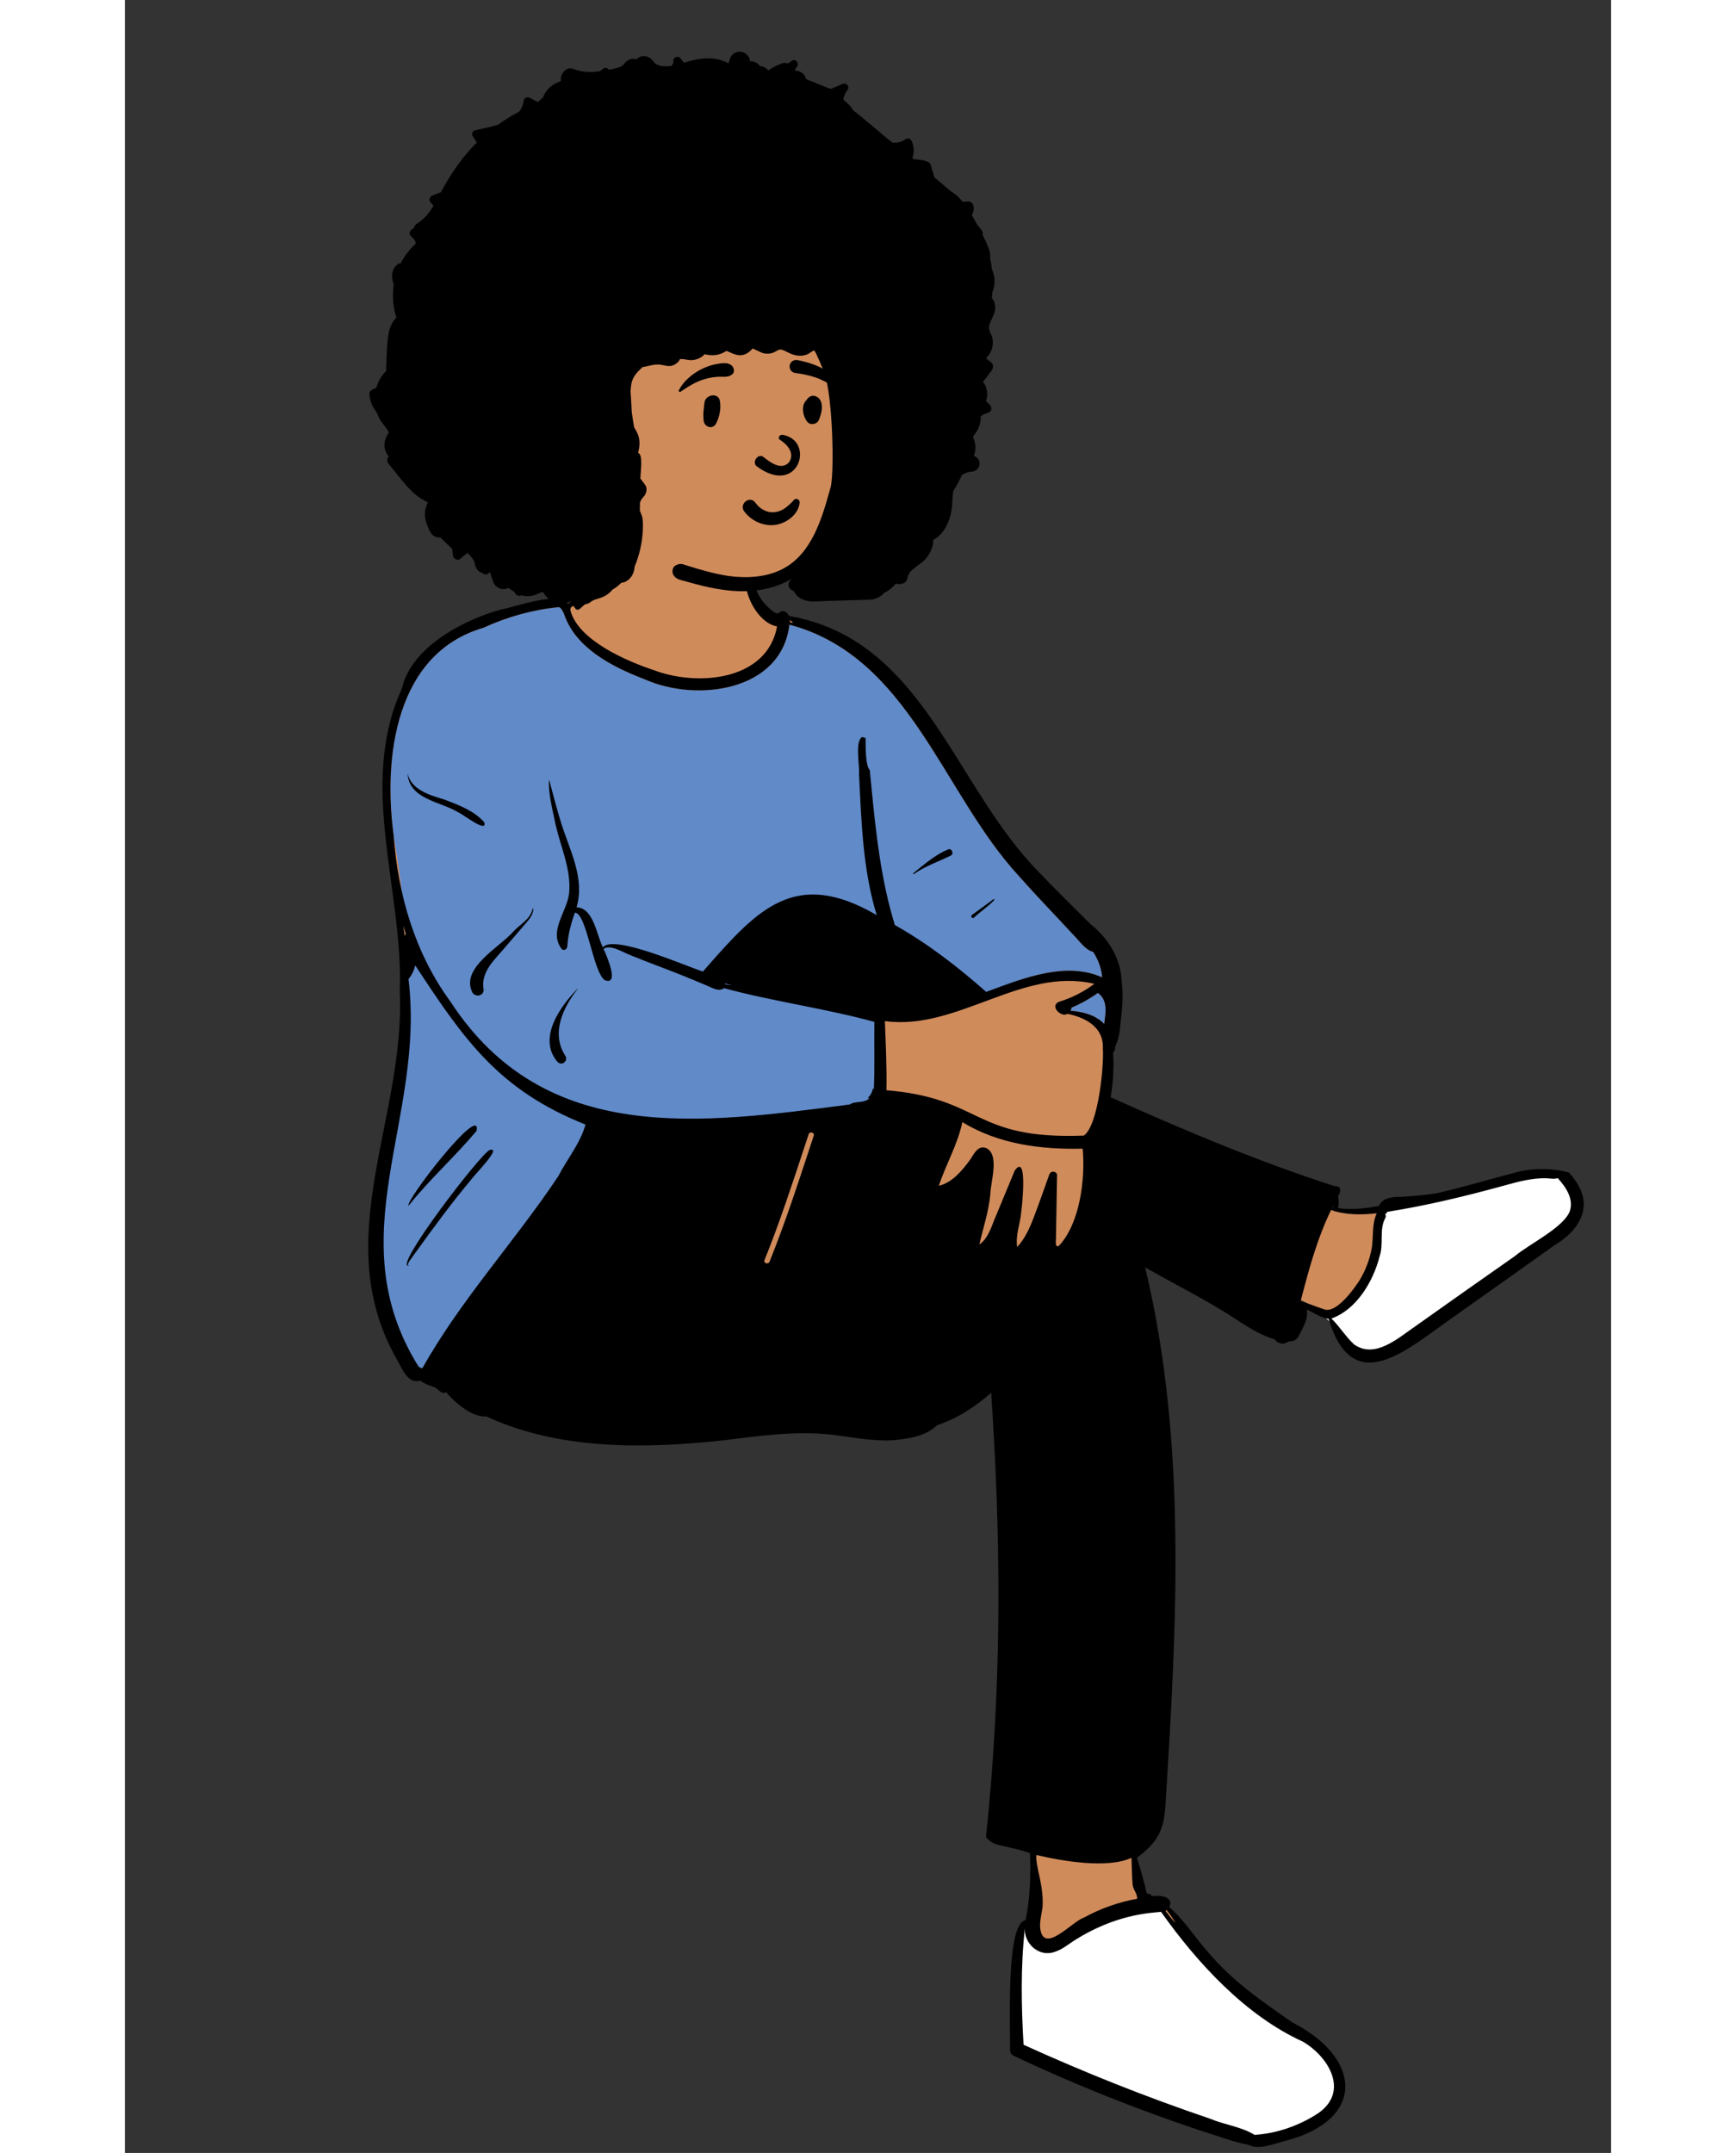 <svg width="96" height="119" viewBox="0 0 96 139" fill="none" xmlns="http://www.w3.org/2000/svg">
<rect x="0" y="0" width="96" height="139" fill="#333333" stroke="none"/>
<path fill-rule="evenodd" clip-rule="evenodd" d="M93.234 75.91C92.812 75.788 92.285 75.757 91.824 75.735C90.193 75.638 88.53 76.421 86.931 76.773C86.231 76.948 85.49 77.153 84.741 77.305C84.076 77.396 83.388 77.465 82.697 77.508C82.138 77.525 81.488 77.482 81.297 78.073C80.174 78.292 79.18 78.383 78.109 78.197C78.21 77.853 78.267 77.495 78.163 77.125C78.216 77.037 78.287 76.919 78.325 76.839H78.196C76.317 76.082 74.285 75.565 72.396 74.781C69.931 73.887 66.3 72.159 63.451 70.979C63.644 69.915 63.716 68.833 63.634 67.782L63.748 67.689C63.786 67.483 63.844 67.235 63.95 67.048C64.085 66.689 64.088 66.199 64.141 65.794C64.252 65.001 64.327 63.806 64.124 62.864C64.036 61.587 63.18 60.602 62.258 59.813C61.125 58.685 59.991 57.586 58.885 56.415C52.765 50.136 52.281 42.229 42.701 39.825L42.696 39.788C42.621 39.703 42.59 39.636 42.504 39.77C42.188 39.648 41.793 39.658 41.528 39.452C41.058 39.02 40.724 38.522 40.506 37.931C40.338 36.813 40.457 35.09 39.484 34.374C38.403 33.723 32.66 33.259 32.164 34.684C31.857 34.974 31.717 35.343 31.621 35.795C31.301 36.404 31.099 37.079 30.777 37.698C30.091 39.085 29.647 38.778 28.437 39.095C28.306 38.8 27.907 38.859 27.616 38.902C24.098 39.4 19.807 40.758 18.301 44.086L18.429 44.07C15.828 48.987 17.515 55.24 17.98 60.451C18.356 65.083 17.926 69.736 16.904 74.057C15.649 78.64 15.576 83.767 18.067 87.915C18.32 88.39 18.628 89.061 19.173 88.763C19.472 88.991 19.808 89.148 20.271 89.285C20.399 89.378 20.531 89.535 20.665 89.602C20.671 89.611 20.887 89.486 20.898 89.482C21.305 90.067 43.658 92.021 45.978 92.324C48.021 92.572 50.722 93.205 52.387 91.722C53.763 91.326 55.203 90.296 56.303 89.273C56.971 99.014 57.34 118.963 57.935 119.102C58.196 119.191 58.548 119.297 58.843 119.382C58.845 120.082 58.896 120.877 58.842 121.565C58.75 122.342 58.519 123.26 58.414 124.077C57.963 124.046 57.831 124.501 57.778 124.81C57.389 127.362 57.401 129.419 57.429 132.224C62.002 134.935 67.362 136.426 72.508 138.178C73.001 138.55 74.069 138.147 74.638 138.047C76.614 137.655 78.859 136.497 78.36 134.374C77.995 132.775 76.462 131.855 75.171 130.915C73.759 129.885 72.27 128.857 70.972 127.631C69.93 126.643 69.152 125.877 68.283 124.763C67.898 124.244 67.487 123.393 66.968 123.011C67.516 122.357 66.409 122.97 65.991 123.007C65.744 121.84 65.439 120.719 65.073 119.599L65.429 119.616C66.597 118.518 67.251 113.249 67.332 111.686C67.918 101.496 67.904 89.752 65.556 81.171C67.339 82.276 69.295 83.199 71.069 84.292C72.188 84.952 73.323 85.868 74.576 86.187C74.658 86.423 74.957 86.515 75.12 86.284C75.345 86.312 75.634 86.218 75.659 86.115C75.888 85.643 76.221 85.134 76.181 84.621C76.181 84.621 75.873 83.902 75.873 83.902C76.563 84.184 77.313 84.778 78.049 84.832C79.537 89.831 82.468 87.031 85.288 85.085C86.99 83.888 88.852 82.567 90.643 81.291C92.163 80.074 95.13 78.919 93.676 76.51" fill="#D08B5B"/>
<path fill-rule="evenodd" clip-rule="evenodd" d="M28.309 39.511C28.237 39.366 28.151 39.226 28.019 39.198C26.35 39.363 24.697 39.821 23.163 40.529C17.494 42.176 16.677 48.855 17.358 53.917C17.365 54.009 17.398 54.203 17.447 54.495C17.686 55.93 18.322 59.729 18.26 65.467C18.236 67.759 17.69 70.155 17.146 72.538C16.605 74.914 16.066 77.278 16.05 79.514C16.021 83.625 18.048 87.382 18.837 88.321C20.346 90.118 23.109 86.245 26.194 81.919C29.507 77.273 33.193 72.105 36.099 72.878C37.744 73.316 45.951 72.582 48.639 71.845C48.82 71.795 48.793 69.62 48.771 67.824C48.755 66.543 48.742 65.454 48.808 65.467C51.461 66.006 55.738 64.15 57.255 63.492C57.516 63.379 57.695 63.301 57.771 63.277C59.549 62.705 61.445 62.346 63.125 63.102C63.086 62.515 62.861 61.954 62.548 61.458C62.161 61.361 61.873 61.033 61.598 60.718C61.501 60.608 61.406 60.499 61.308 60.403C60.895 59.956 60.478 59.513 60.061 59.07C59.281 58.24 58.5 57.41 57.744 56.557C56.082 54.757 54.74 52.568 53.397 50.377C50.743 46.047 48.082 41.706 42.924 40.326C42.41 44.655 36.908 45.345 33.593 43.864L33.467 43.815L33.343 43.767C31.314 42.966 29.063 41.762 28.354 39.605L28.323 39.541L28.309 39.511ZM63.333 65.467C63.385 64.917 63.291 64.425 62.847 64.107C62.316 64.488 61.746 64.805 61.143 65.056C61.145 65.126 61.111 65.2 61.081 65.255C61.875 65.319 62.702 65.525 63.259 66.108C63.286 65.895 63.313 65.681 63.333 65.467Z" fill="#618AC9"/>
<path fill-rule="evenodd" clip-rule="evenodd" d="M67.033 123.197L67.108 123.303C69.845 127.168 72.873 130.077 76.086 131.566L76.194 131.616L76.204 131.622C77.121 132.16 77.881 133.014 78.179 133.891C78.528 134.918 78.233 135.885 77.242 136.593L77.211 136.614L77.206 136.618C75.958 137.438 74.486 137.949 73.039 138.051L72.985 138.054L72.915 138.059L72.855 138.022C72.471 137.783 72.102 137.646 71.314 137.419L70.982 137.323L70.844 137.283L70.776 137.262C70.489 137.175 70.296 137.109 70.094 137.027L70.029 137L69.815 136.927C65.956 135.612 62.145 134.105 58.394 132.414L58.173 132.314L57.835 132.16L57.827 132.026C57.656 129.087 57.663 126.741 57.907 124.532L57.915 124.46L58.355 124.501C58.291 125.363 59.148 126.092 59.957 125.817L59.981 125.808L59.993 125.805L60.026 125.794C60.254 125.72 60.444 125.613 60.781 125.382L61.031 125.21L61.094 125.167L61.14 125.137C61.163 125.122 61.184 125.108 61.206 125.094L61.237 125.074C62.623 124.201 64.114 123.613 65.629 123.363C65.754 123.34 65.883 123.32 66.024 123.303L66.18 123.284L66.34 123.267L66.838 123.218L67.033 123.197ZM92.611 75.802L92.71 75.909C93.038 76.263 93.287 76.609 93.445 76.967C93.641 77.413 93.683 77.855 93.537 78.282L93.525 78.315L93.522 78.321C93.276 78.89 92.698 79.393 91.592 80.128L91.424 80.238C91.247 80.354 90.769 80.664 90.624 80.761L90.561 80.803C90.301 80.978 90.105 81.12 89.949 81.249L89.923 81.27L89.553 81.529L88.793 82.061L88.229 82.457L87.84 82.73C86.356 83.773 84.924 84.785 83.524 85.78L83.453 85.828L83.397 85.867L83.317 85.924L83.204 86.005L82.827 86.276L82.752 86.329L82.678 86.382L82.603 86.434L82.527 86.487L82.452 86.537C81.687 87.053 81.123 87.309 80.522 87.344C80.094 87.369 79.691 87.263 79.317 87.012L79.29 86.994L79.278 86.986L79.238 86.95L79.204 86.919L79.171 86.888L79.139 86.856C78.966 86.689 78.81 86.508 78.564 86.202L78.357 85.942L78.275 85.84L78.214 85.765L78.17 85.713C78.036 85.551 77.934 85.439 77.818 85.326L77.78 85.288L77.519 85.038L77.859 84.918C79.231 84.432 80.354 82.888 80.815 81.12L80.831 81.057L80.834 81.047C80.918 80.811 80.948 80.569 80.956 80.174L80.96 79.874L80.962 79.774L80.964 79.707L80.966 79.642C80.983 79.169 81.035 78.9 81.184 78.602L81.202 78.565L81.209 78.553L81.216 78.542C81.225 78.528 81.227 78.526 81.223 78.519L81.145 78.386L81.237 78.267C81.278 78.214 81.323 78.162 81.376 78.106L81.399 78.082L81.45 78.028L81.523 78.017C83.82 77.651 86.176 77.113 88.984 76.342L89.267 76.264L89.408 76.226L89.503 76.201L89.597 76.176C90.526 75.933 91.093 75.84 91.742 75.848L91.797 75.849C91.857 75.85 91.908 75.853 91.995 75.861L92.085 75.869L92.126 75.873L92.165 75.876C92.311 75.886 92.389 75.88 92.465 75.855L92.474 75.851L92.611 75.802Z" fill="white"/>
<path fill-rule="evenodd" clip-rule="evenodd" d="M29.301 38.789C30.738 38.438 30.984 34.971 31.851 35.465C32.352 35.904 31.532 36.732 31.387 37.228L31.323 37.353C31.029 37.93 30.696 38.505 30.116 38.838C29.743 39.233 28.629 38.845 28.793 39.475C29.365 41.371 32.402 42.684 34.192 43.275C36.974 44.326 41.474 43.97 42.127 40.445C40.602 40.164 39.474 37.392 40.414 36.239C40.446 37.359 40.75 38.516 41.624 39.276L41.672 39.32C41.826 39.461 42.026 39.63 42.224 39.599C42.418 39.327 42.793 39.482 42.904 39.768C51.592 41.28 53.528 50.711 58.999 56.262C60.092 57.42 61.234 58.529 62.362 59.652C63.514 60.572 64.329 61.854 64.386 63.36C64.489 64.197 64.438 65.035 64.328 65.874L64.32 65.95C64.269 66.47 64.239 67.028 63.993 67.49C63.95 67.646 63.968 67.844 63.833 67.954C63.892 68.911 63.836 69.885 63.675 70.839L64.094 71.028C68.707 73.095 73.373 75.044 78.182 76.594C78.593 76.519 78.56 77 78.361 77.219C78.413 77.476 78.419 77.744 78.358 77.998C79.238 78.125 80.133 78.019 81.002 77.858C81.277 77.248 82.008 77.281 82.573 77.264C83.275 77.219 83.975 77.15 84.672 77.052C86.389 76.666 88.075 76.158 89.776 75.712C90.914 75.39 92.141 75.405 93.282 75.702C93.476 75.92 93.655 76.154 93.806 76.402C94.85 78.03 93.822 79.523 92.365 80.378C90.028 82.045 87.691 83.71 85.344 85.362L85.173 85.484C82.38 87.496 79.239 90.043 77.747 85.146C77.246 85.087 76.807 84.748 76.34 84.549C76.465 85.136 76.09 85.73 75.831 86.233C75.72 86.52 75.416 86.615 75.134 86.612C74.894 86.85 74.442 86.756 74.285 86.475C73.008 86.107 71.953 85.248 70.823 84.581C69.216 83.599 67.531 82.761 65.901 81.821C68.609 93.103 67.947 104.856 67.226 116.341L67.221 116.444C67.132 118.121 66.749 118.914 65.368 119.942C65.608 120.681 65.824 121.423 65.988 122.183C66.046 122.36 66.313 122.194 66.315 122.436C66.806 122.32 67.804 122.444 67.456 123.127C68.441 123.96 69.108 125.088 69.972 126.037C71.494 127.872 73.483 129.239 75.433 130.585C79.917 132.884 80.174 136.868 74.928 138.229L74.876 138.242C74.153 138.417 73.283 138.817 72.583 138.48C71.535 138.277 70.496 137.866 69.471 137.553C65.344 136.179 61.308 134.569 57.398 132.72C57.256 132.653 57.176 132.499 57.172 132.346C57.215 131.077 56.873 124.123 58.181 123.973C58.472 122.552 58.518 121.086 58.465 119.636C58.041 119.501 57.612 119.372 57.173 119.288C56.746 119.153 56.08 119.122 55.794 118.775C55.691 118.737 55.616 118.645 55.632 118.499C55.862 116.32 56.038 114.135 56.165 111.947C56.603 104.61 56.454 97.251 55.956 89.922C54.929 90.815 53.759 91.598 52.456 92.014C51.737 92.739 50.584 92.895 49.603 92.983C48.341 93.061 47.101 92.808 45.855 92.65C43.74 92.382 41.64 92.619 39.54 92.882L38.822 92.972C33.681 93.539 28.126 93.657 23.334 91.445C22.432 91.526 21.312 90.545 20.75 89.889C20.501 90.043 20.257 89.742 20.059 89.583C19.732 89.483 19.361 89.34 19.065 89.13C18.312 89.378 17.907 88.395 17.621 87.86C13.085 80.042 18.136 72.26 17.756 63.97C17.986 57.471 15.041 50.699 17.888 44.466C18.464 41.828 21.832 40.005 24.367 39.334C25.185 39.198 28.278 38.073 28.618 39.019C28.779 38.806 29.055 38.79 29.301 38.789ZM66.928 123.432C66.503 123.478 66.089 123.504 65.669 123.582C64.135 123.835 62.672 124.433 61.354 125.263C60.928 125.531 60.547 125.868 60.057 126.017C59.05 126.385 58.061 125.472 58.135 124.485C57.854 126.966 57.902 129.519 58.048 132.013C61.985 133.806 66.01 135.404 70.108 136.792C71.031 137.181 72.124 137.306 72.971 137.832C74.417 137.741 75.871 137.23 77.085 136.431C79.099 135.025 77.762 132.795 76.093 131.814C72.418 130.145 69.291 126.768 66.928 123.432ZM58.878 119.762C58.801 120.498 59.356 121.644 59.278 123.11C59.218 123.568 59.076 124.047 59.125 124.507C59.351 126.211 61.185 124.045 61.943 123.808C63.019 123.212 64.189 122.807 65.39 122.585C65.383 122.192 65.124 122.035 65.09 121.646C65.042 121.074 65.044 120.524 65.018 119.946C63.455 120.661 60.536 120.156 58.878 119.762ZM67.299 123.321C67.272 123.339 67.243 123.355 67.214 123.368C67.431 123.633 67.619 123.927 67.877 124.155L67.767 123.983C67.62 123.755 67.47 123.527 67.299 123.321ZM18.756 62.328C18.678 62.65 18.534 62.953 18.319 63.21C19.429 72.264 13.72 79.812 18.969 88.23C19.035 88.261 19.096 88.3 19.154 88.348C19.185 88.328 19.216 88.306 19.246 88.284C21.706 83.903 25.208 80.124 27.998 75.931C28.534 74.879 29.415 73.82 29.753 72.604C24.145 70.376 21.906 67.124 18.756 62.328ZM92.549 76.061C92.311 76.146 92.046 76.076 91.793 76.071C90.892 76.052 90.012 76.288 89.15 76.527C86.644 77.217 84.125 77.828 81.558 78.236C81.506 78.29 81.457 78.345 81.412 78.403C81.456 78.479 81.463 78.574 81.398 78.668C81.011 79.413 81.324 80.324 81.043 81.121C80.635 82.735 79.551 84.555 77.933 85.127C78.472 85.645 78.859 86.311 79.415 86.811C80.781 87.753 82.286 86.348 83.401 85.595C85.525 84.085 87.654 82.586 89.789 81.093C90.746 80.295 92.862 79.289 93.32 78.232C93.613 77.422 93.079 76.632 92.549 76.061ZM77.913 78.118C76.999 79.994 76.471 81.989 75.943 84.004C76.493 84.156 76.998 84.394 77.538 84.554C78.298 84.726 79.371 83.247 79.752 82.66C80.145 82.004 80.42 81.283 80.548 80.527C80.656 79.787 80.541 79.019 80.861 78.334C79.871 78.436 78.866 78.457 77.913 78.118ZM23.568 74.247C24.427 74.005 22.474 75.959 22.361 76.168C21.091 77.676 19.928 79.27 18.774 80.868L18.424 81.354C18.39 81.403 18.158 81.748 18.326 81.704C18.341 81.7 18.349 81.72 18.336 81.728C17.269 81.918 23.053 74.379 23.568 74.247ZM44.495 73.324C44.565 73.114 44.235 73.023 44.166 73.233L43.947 73.896C43.121 76.402 42.301 78.911 41.314 81.359C41.231 81.564 41.561 81.654 41.643 81.451C42.717 78.787 43.594 76.05 44.495 73.324ZM54.094 72.447C53.794 73.884 53.033 75.18 52.572 76.555C53.438 76.363 54.105 75.55 54.61 74.852L54.625 74.829C54.863 74.46 55.14 73.883 55.681 74.144C56.502 74.624 55.913 76.326 55.898 77.133C55.794 78.239 55.437 79.273 55.193 80.348C55.819 79.917 55.999 79.069 56.304 78.407L57.478 75.573C58.341 74.383 57.94 77.946 57.896 78.283C57.825 79.022 57.516 79.765 57.638 80.509C58.124 79.982 58.431 79.319 58.688 78.647C59.046 77.713 59.372 76.766 59.712 75.825C59.829 75.523 60.275 75.629 60.211 75.961C60.189 77.029 60.171 78.097 60.154 79.165L60.142 79.966C60.139 80.117 60.065 80.561 60.325 80.438C61.694 78.993 62.045 76.102 61.867 74.16C59.176 74.225 56.432 73.874 54.094 72.447ZM78.034 77.84C78.022 77.875 78.01 77.91 77.997 77.946C78.005 77.947 78.013 77.949 78.021 77.951C78.026 77.914 78.03 77.877 78.034 77.84ZM18.328 77.84C18.03 77.618 23.046 71.137 22.721 73.008C21.321 74.674 19.69 76.134 18.328 77.84ZM62.623 63.518C57.932 62.409 53.801 66.552 49.091 65.926C49.145 67.41 49.221 68.904 49.191 70.388C55.447 70.907 54.735 73.587 61.936 73.317C62.867 72.69 63.249 68.846 63.17 67.685C63.23 66.313 62.057 65.697 60.888 65.456C60.466 65.713 59.709 64.947 60.336 64.678C61.161 64.428 61.933 64.035 62.623 63.518ZM28.019 39.198C26.35 39.364 24.697 39.821 23.164 40.529C17.494 42.176 16.677 48.855 17.358 53.917C17.641 57.766 18.732 61.531 21.025 64.661C27.13 74.032 37.241 72.548 46.818 71.308C47.163 71.067 47.748 71.238 48.081 70.919C48.046 70.907 48.015 70.89 47.988 70.87C48.148 70.744 48.272 70.524 48.309 70.29L48.378 70.297C48.445 68.843 48.391 67.419 48.413 65.977C45.266 65.108 41.891 64.664 38.702 63.799C38.339 64.053 37.921 63.761 37.567 63.622C36.649 63.229 35.723 62.856 34.79 62.501L34.556 62.412C33.948 62.183 33.34 61.947 32.738 61.702L32.512 61.61C32.167 61.468 31.296 60.942 30.919 61.27L30.949 61.336C31.173 61.826 31.942 63.64 30.996 63.282C30.229 62.739 29.831 58.955 29.07 58.922C28.809 59.626 28.621 60.357 28.578 61.11C28.563 61.28 28.342 61.423 28.209 61.264C27.307 60.069 28.669 58.767 28.706 57.505C28.791 56.038 28.147 54.665 27.825 53.261L27.805 53.164C27.617 52.253 27.324 51.148 27.402 50.331L27.589 51.04C27.777 51.75 27.969 52.46 28.189 53.16C28.737 54.907 29.726 56.708 29.176 58.578C30.278 58.615 30.465 60.366 30.878 61.166C31.548 60.291 36.261 62.388 37.337 62.725L37.544 62.488C40.912 58.644 43.344 56.042 48.564 59.083C47.662 56.155 47.575 53.044 47.421 50.004C47.474 49.425 47.142 47.899 47.61 47.584C47.691 47.596 47.771 47.62 47.845 47.653L47.845 47.953C47.847 48.533 47.874 49.496 48.116 49.715L48.227 50.865C48.518 53.854 48.847 56.841 49.734 59.722C51.863 60.92 53.806 62.42 55.633 64.038L55.841 63.962C58.099 63.13 60.816 62.063 63.125 63.102C63.086 62.515 62.861 61.954 62.548 61.458C62.025 61.328 61.683 60.772 61.308 60.403C60.122 59.12 58.904 57.866 57.744 56.557C52.797 51.2 50.692 42.404 42.924 40.326C42.41 44.655 36.909 45.345 33.593 43.864L33.467 43.815C31.407 43.015 29.077 41.806 28.354 39.605L28.323 39.541C28.249 39.386 28.16 39.227 28.019 39.198ZM29.242 63.831C29.248 63.824 29.259 63.833 29.254 63.841C28.288 65.061 27.502 66.725 28.462 68.183C28.64 68.511 28.225 68.826 27.959 68.576C26.627 67.053 28.105 64.988 29.242 63.831ZM62.847 64.107C62.316 64.488 61.747 64.805 61.143 65.056C61.145 65.126 61.111 65.2 61.081 65.255C61.875 65.319 62.702 65.525 63.259 66.108C63.286 65.895 63.313 65.681 63.333 65.467C63.385 64.917 63.291 64.425 62.847 64.107ZM26.323 58.713L26.329 58.684C26.334 58.65 26.384 58.648 26.382 58.684C26.364 59.12 26.049 59.43 25.782 59.741C25.385 60.202 24.989 60.662 24.593 61.123C23.93 61.925 22.953 62.732 23.173 63.895C23.177 64.308 22.663 64.397 22.454 64.093C21.625 62.5 24.236 61.145 25.117 60.117C25.53 59.673 26.182 59.345 26.323 58.713ZM38.759 63.495C38.771 63.515 38.78 63.536 38.785 63.558C38.924 63.573 39.062 63.589 39.201 63.606L38.759 63.495ZM17.984 59.77C18.009 59.936 18.032 60.103 18.054 60.27L18.076 60.437L18.08 60.422C18.091 60.379 18.112 60.342 18.14 60.312L18.15 60.302C18.092 60.125 18.037 59.948 17.984 59.77ZM56.115 58.047C56.448 58.011 54.94 59.103 54.857 59.238C54.735 59.344 54.593 59.155 54.723 59.063C55.191 58.73 55.653 58.389 56.115 58.047ZM53.181 54.837C53.413 54.741 53.57 55.129 53.351 55.237C52.55 55.631 51.705 55.91 50.967 56.428C50.935 56.451 50.895 56.398 50.925 56.374L51.014 56.303C51.693 55.76 52.371 55.17 53.181 54.837ZM18.26 49.929C18.484 50.989 19.694 51.337 20.633 51.619L20.926 51.732C21.755 52.051 22.614 52.41 23.211 53.085C23.444 53.847 21.776 52.52 21.543 52.453C20.404 51.742 18.346 51.621 18.26 49.929ZM42.958 40.032C42.964 40.086 42.967 40.141 42.969 40.196C43.039 40.196 43.109 40.196 43.179 40.199C43.097 40.151 43.022 40.096 42.958 40.032Z" fill="black"/>
<path fill-rule="evenodd" clip-rule="evenodd" d="M46.586 25.295C46.207 20.643 45.055 16.522 39.64 16.346C37.197 16.369 34.702 16.892 32.455 17.86C26.994 20.622 25.261 30.712 30.073 34.774C30.044 34.791 30.037 34.838 30.071 34.861C31.065 35.535 32.17 36.09 33.277 36.556C36.225 37.813 39.695 38.359 42.701 36.996C47.289 35.027 47.358 29.549 46.586 25.295Z" fill="#D08B5B"/>
<path fill-rule="evenodd" clip-rule="evenodd" d="M55.616 23.127C55.805 22.955 55.945 22.731 56.016 22.479C56.081 22.249 56.086 21.998 56.017 21.769C55.943 21.524 55.784 21.328 55.82 21.072C55.823 21.047 55.828 21.021 55.836 20.995C55.974 20.513 56.313 20.166 56.192 19.632C56.158 19.481 56.093 19.346 56.003 19.239C56.013 19.123 56.022 19.007 56.029 18.89C56.228 18.42 56.221 17.862 56.009 17.399C55.983 17.162 55.944 16.928 55.889 16.697C55.914 16.493 55.879 16.268 55.813 16.09C55.699 15.776 55.558 15.466 55.405 15.162C55.423 15.079 55.415 14.991 55.369 14.912C55.286 14.77 55.177 14.645 55.065 14.523C54.986 14.381 54.906 14.239 54.827 14.1C54.791 14.036 54.75 13.965 54.706 13.889C54.827 13.662 54.892 13.441 54.763 13.174C54.715 13.073 54.583 12.999 54.473 13.006C54.354 13.013 54.233 13.018 54.112 13.023C53.886 12.747 53.629 12.5 53.355 12.357C53.076 12.119 52.794 11.886 52.519 11.647C52.441 11.579 52.363 11.512 52.285 11.444C52.285 11.442 52.284 11.44 52.284 11.438C52.226 11.228 52.162 11.02 52.097 10.811C52.057 10.681 52.045 10.545 51.92 10.475C51.658 10.327 51.257 10.304 50.957 10.279C50.927 10.252 50.897 10.226 50.867 10.2C51.004 9.834 50.979 9.445 50.808 9.079C50.749 8.954 50.546 8.898 50.435 8.98C50.178 9.17 49.873 9.238 49.572 9.21C49.128 8.866 47.34 7.312 47.064 7.148C47.061 7.143 47.058 7.137 47.054 7.131C46.899 6.881 46.71 6.68 46.498 6.519C46.468 6.487 46.438 6.455 46.407 6.423C46.434 6.233 46.504 6.048 46.617 5.894C46.629 5.877 46.643 5.859 46.657 5.843C46.854 5.606 46.613 5.301 46.337 5.425C46.318 5.434 46.298 5.443 46.278 5.452C46.066 5.548 45.831 5.651 45.587 5.739C45.498 5.705 45.407 5.674 45.324 5.641L44.434 5.28C44.288 5.221 44.133 5.17 43.991 5.1C43.942 4.769 43.612 4.552 43.27 4.563C43.29 4.5 43.32 4.438 43.361 4.379C43.373 4.362 43.386 4.345 43.4 4.329C43.576 4.123 43.341 3.74 43.09 3.924C43.072 3.937 43.054 3.95 43.036 3.962C42.967 4.012 42.895 4.058 42.823 4.103C42.707 4.052 42.577 4.04 42.44 4.094C42.138 4.214 41.86 4.335 41.594 4.522C41.583 4.529 41.572 4.536 41.561 4.543C41.429 4.382 41.219 4.275 41.031 4.276C41.027 4.276 41.024 4.276 41.02 4.276C40.879 4.059 40.621 3.933 40.371 3.964C40.388 3.652 40.079 3.375 39.798 3.341C39.469 3.302 39.173 3.494 39.075 3.817C39.047 3.907 39.02 3.997 38.992 4.087C38.737 3.957 38.468 3.858 38.187 3.808C37.547 3.695 36.921 3.816 36.304 3.995C36.242 4.013 36.18 4.031 36.119 4.05C36.031 3.947 35.948 3.841 35.869 3.743C35.733 3.574 35.406 3.709 35.428 3.927C35.444 4.078 35.383 4.186 35.285 4.263C35.178 4.279 35.075 4.283 34.919 4.28C34.712 4.276 34.618 4.269 34.403 4.185C34.302 4.145 34.177 4.041 34.118 3.948C33.894 3.591 33.323 3.495 33.051 3.835C32.765 3.709 32.404 3.883 32.245 4.129C32.162 4.257 31.989 4.329 31.77 4.391C31.607 4.437 31.439 4.472 31.271 4.502C31.196 4.4 31.038 4.331 30.922 4.417C30.844 4.476 30.767 4.536 30.692 4.597C30.113 4.678 29.536 4.68 28.984 4.453C28.516 4.26 28.087 4.787 28.164 5.229C28.028 5.3 27.881 5.347 27.747 5.422C27.456 5.585 27.216 5.842 27.07 6.144C27.044 6.198 27.02 6.253 26.997 6.308C26.888 6.398 26.78 6.49 26.675 6.587C26.5 6.496 26.325 6.405 26.15 6.315C26.018 6.247 25.797 6.294 25.771 6.47C25.729 6.759 25.626 6.999 25.479 7.199C25 7.453 24.54 7.738 24.099 8.054C23.592 8.214 23.054 8.307 22.611 8.413C22.459 8.449 22.377 8.648 22.462 8.781C22.552 8.922 22.643 9.062 22.733 9.203C22.481 9.451 22.244 9.71 22.021 9.978C21.4 10.723 20.88 11.54 20.414 12.405C20.23 12.48 20.046 12.555 19.862 12.63C19.684 12.702 19.604 12.91 19.748 13.063C19.817 13.136 19.878 13.213 19.93 13.293C19.669 13.728 19.362 14.125 18.933 14.386C18.802 14.465 18.704 14.589 18.652 14.729C18.607 14.759 18.563 14.791 18.519 14.824C18.398 14.917 18.325 15.118 18.467 15.237C18.567 15.322 18.66 15.422 18.74 15.533C18.757 15.595 18.775 15.659 18.792 15.722C18.393 16.092 18.061 16.522 17.812 17.005C17.753 16.995 17.692 17.002 17.643 17.038C17.198 17.37 17.185 17.899 17.364 18.372C17.256 19.084 17.325 19.814 17.534 20.504C17.259 20.78 17.095 21.178 17.027 21.561C16.909 22.235 16.901 23.272 16.87 23.959C16.571 24.25 16.358 24.627 16.239 25.031C16.14 25.081 16.04 25.131 15.94 25.181C15.851 25.226 15.786 25.343 15.792 25.442C15.817 25.921 16.013 26.299 16.273 26.642C16.365 26.906 16.501 27.149 16.68 27.383C16.803 27.543 16.924 27.696 17.03 27.869C17.041 27.886 17.048 27.902 17.053 27.914C17.011 27.959 16.976 28.035 16.946 28.089C16.691 28.541 16.687 29.072 17.049 29.466C16.913 29.578 16.908 29.805 17.029 29.944C17.811 30.846 18.463 31.941 19.549 32.42C19.554 32.428 19.558 32.437 19.562 32.445C19.342 32.979 19.312 33.256 19.492 33.808C19.493 33.813 19.495 33.817 19.496 33.822C19.592 34.111 19.769 34.575 20.087 34.665C20.187 34.693 20.286 34.706 20.384 34.705C20.636 34.95 20.888 35.196 21.14 35.442C21.162 35.564 21.176 35.687 21.18 35.81C21.187 36.018 21.381 36.186 21.589 36.125C21.663 36.103 22.068 35.706 22.143 35.708C22.18 35.745 22.217 35.783 22.253 35.822C22.387 35.963 22.573 36.187 22.588 36.335C22.618 36.615 22.8 36.935 23.094 36.992C23.204 37.105 23.381 37.139 23.516 36.992C23.525 36.982 23.533 36.973 23.543 36.964C23.557 36.963 23.571 36.961 23.585 36.959C23.65 37.155 23.715 37.351 23.781 37.546C23.909 37.931 24.4 38.178 24.749 37.953C24.805 37.987 24.86 38.023 24.915 38.06C24.999 38.114 25.084 38.169 25.171 38.22C25.176 38.235 25.181 38.249 25.185 38.263C25.241 38.436 25.475 38.529 25.619 38.429C25.664 38.444 25.71 38.455 25.756 38.465C25.999 38.513 26.244 38.5 26.479 38.418C26.647 38.36 26.807 38.25 26.988 38.235C27 38.234 27.011 38.234 27.023 38.234C27.17 38.539 27.507 38.802 27.773 38.891C28.121 39.008 28.477 38.966 28.794 38.823C28.88 38.995 28.987 39.158 29.115 39.309C29.186 39.393 29.315 39.375 29.388 39.309C29.527 39.185 29.666 39.06 29.804 38.935C29.904 38.896 30.005 38.849 30.11 38.806C30.44 38.67 30.801 38.614 31.105 38.418C31.25 38.325 31.386 38.206 31.498 38.068C31.709 37.946 31.903 37.792 32.078 37.617C32.165 37.617 32.256 37.597 32.344 37.552C32.713 37.363 32.907 36.978 32.924 36.584C33.223 35.876 33.399 35.119 33.448 34.346C33.463 34.091 33.466 33.835 33.447 33.581C33.434 33.402 33.389 33.282 33.322 33.121C33.299 33.068 33.279 33.019 33.263 32.966C33.266 32.795 33.269 32.623 33.271 32.453C33.317 32.309 33.398 32.175 33.512 32.062C33.688 31.887 33.768 31.525 33.608 31.309C33.504 31.17 33.4 31.03 33.296 30.89C33.325 30.292 33.468 29.339 33.152 29.239C33.165 29.15 33.192 29.062 33.208 28.973C33.281 28.549 33.237 28.169 33.013 27.797C32.967 27.72 32.927 27.652 32.894 27.585C32.874 27.463 32.853 27.34 32.833 27.218C32.802 27.03 32.771 26.84 32.744 26.648C32.73 26.405 32.718 26.161 32.704 25.917C32.691 25.692 32.677 25.468 32.662 25.243C32.668 25.142 32.677 25.041 32.69 24.941C32.765 24.341 33.008 24.119 33.43 23.702C33.496 23.691 33.561 23.68 33.626 23.666C33.926 23.604 34.241 23.506 34.55 23.541C34.886 23.579 35.186 23.725 35.513 23.538C35.609 23.483 35.82 23.329 35.838 23.208C35.839 23.2 35.841 23.193 35.843 23.188C35.865 23.185 35.895 23.182 35.913 23.182C36.172 23.173 36.42 23.276 36.681 23.247C36.99 23.214 37.267 23.075 37.449 22.87C37.682 22.928 37.92 22.954 38.163 22.922C38.365 22.895 38.547 22.828 38.727 22.73C38.858 22.658 38.816 22.638 38.959 22.696C39.282 22.828 39.575 23.003 39.94 22.912C40.129 22.865 40.292 22.762 40.429 22.624C40.462 22.592 40.517 22.543 40.554 22.498C40.727 22.586 41.162 22.786 41.234 22.803C41.437 22.854 41.652 22.846 41.849 22.779C41.994 22.73 42.172 22.597 42.299 22.569C42.464 22.534 42.83 22.765 43.027 22.845C43.372 22.984 43.738 23.019 44.087 22.875C44.208 22.825 44.441 22.628 44.531 22.629C44.677 22.811 45.085 23.806 45.208 24.169C45.703 25.637 45.832 30.22 45.603 31.389C45.594 31.424 45.585 31.458 45.575 31.492C45.294 32.509 45.002 33.543 44.531 34.491C44.087 35.383 43.474 36.188 42.593 36.675C41.68 37.181 40.608 37.314 39.582 37.246C38.921 37.202 38.27 37.068 37.631 36.9C37.297 36.813 36.965 36.716 36.636 36.614C36.492 36.571 36.346 36.529 36.205 36.478C35.955 36.388 35.825 36.38 35.586 36.497C35.369 36.602 35.313 36.914 35.426 37.111C35.61 37.431 35.948 37.453 36.273 37.546C36.605 37.641 36.938 37.733 37.274 37.814C37.916 37.97 38.569 38.09 39.227 38.145C40.406 38.244 41.621 38.091 42.694 37.572C42.815 37.513 42.932 37.45 43.045 37.382C43.003 37.441 42.96 37.5 42.917 37.559C42.798 37.72 42.886 37.996 43.053 38.084C43.106 38.112 43.159 38.139 43.213 38.165C43.22 38.182 43.228 38.199 43.237 38.216C43.389 38.526 43.709 38.708 44.035 38.787C44.422 38.88 44.855 38.814 45.249 38.802C45.614 38.791 45.979 38.78 46.343 38.769C46.429 38.767 46.516 38.764 46.602 38.761C47.035 38.748 47.468 38.735 47.901 38.722C48.286 38.71 48.268 38.74 48.63 38.584C48.792 38.514 48.924 38.415 49.036 38.284C49.105 38.252 49.172 38.217 49.237 38.176C49.444 38.046 49.628 37.872 49.798 37.679C50.087 37.771 50.491 37.686 50.547 37.321C50.637 36.736 51.391 36.487 51.742 36.064C52.026 35.723 52.229 35.277 52.219 34.848C52.934 34.499 53.324 33.579 53.415 32.798C53.457 32.436 53.45 32.049 53.512 31.681C53.539 31.651 53.563 31.62 53.583 31.587C53.763 31.294 53.92 30.992 54.057 30.683C54.245 30.546 54.47 30.462 54.706 30.448C55.286 30.415 55.396 29.626 54.843 29.435C54.84 29.434 54.838 29.434 54.835 29.433C54.985 29.055 54.972 28.607 54.79 28.249C54.798 28.21 54.805 28.172 54.812 28.133C55.123 27.796 55.301 27.329 55.281 26.873C55.423 26.773 55.581 26.695 55.755 26.646C56.024 26.572 56.025 26.242 55.827 26.094C55.747 26.034 55.681 25.965 55.626 25.888C55.763 25.472 55.709 24.991 55.428 24.65C55.606 24.42 55.784 24.19 55.962 23.959C56.08 23.807 56.143 23.549 55.962 23.404C55.847 23.311 55.732 23.219 55.616 23.127Z" fill="black"/>
<path fill-rule="evenodd" clip-rule="evenodd" d="M40.946 33.745C40.575 33.593 40.243 33.338 40.001 33.013C39.917 32.901 39.895 32.781 39.913 32.672C39.933 32.55 40.005 32.438 40.103 32.364C40.202 32.289 40.325 32.252 40.444 32.271C40.548 32.287 40.651 32.344 40.733 32.463L40.75 32.486C40.894 32.682 41.082 32.843 41.296 32.947C41.502 33.047 41.732 33.094 41.971 33.067C42.425 33.015 42.739 32.768 43.071 32.432C43.113 32.389 43.154 32.346 43.195 32.301C43.222 32.261 43.258 32.235 43.298 32.222C43.343 32.206 43.394 32.207 43.44 32.224C43.485 32.239 43.525 32.269 43.552 32.309C43.578 32.347 43.592 32.393 43.587 32.447C43.557 32.795 43.376 33.105 43.119 33.349C42.834 33.62 42.456 33.807 42.1 33.873C41.708 33.946 41.308 33.894 40.946 33.745ZM42.285 28.376C42.702 28.632 43.338 29.227 42.889 29.859C42.361 30.417 41.6 29.778 41.225 29.488C40.877 29.264 40.487 29.841 40.809 30.103C43.518 32.121 44.617 28.443 42.496 28.076C42.262 28.036 42.175 28.297 42.285 28.376ZM37.431 26.029C37.477 25.453 38.349 25.322 38.435 25.892C38.513 26.403 38.421 26.872 38.193 27.331C37.975 27.77 37.426 27.565 37.385 27.165C37.329 26.63 37.402 26.387 37.431 26.029ZM44.065 25.774C44.186 25.614 44.362 25.505 44.572 25.566C45.228 25.759 45.035 26.698 44.804 27.154C44.679 27.402 44.274 27.465 44.091 27.247C43.792 26.891 43.65 26.18 44.029 25.829C44.039 25.811 44.051 25.793 44.065 25.774ZM38.184 23.509L38.287 23.491C38.608 23.435 39.007 23.382 39.234 23.641C39.355 23.779 39.396 24.035 39.234 24.166C38.95 24.398 38.635 24.308 38.294 24.328C38.013 24.344 37.742 24.391 37.472 24.469C36.878 24.64 36.394 24.952 35.886 25.294C35.82 25.339 35.752 25.254 35.783 25.191C36.076 24.614 36.644 24.14 37.212 23.85C37.516 23.696 37.848 23.568 38.184 23.509ZM43.466 23.251L43.545 23.267C44.41 23.449 45.532 23.812 45.941 24.666C45.957 24.787 45.94 24.812 45.927 24.829L45.922 24.835C45.911 24.849 45.903 24.869 45.85 24.886C45.836 24.882 45.822 24.879 45.807 24.875C45.619 24.825 45.471 24.757 45.327 24.687L45.171 24.609C44.991 24.52 44.808 24.434 44.615 24.371C44.203 24.235 43.779 24.14 43.348 24.089C43.255 24.078 43.165 24.047 43.094 23.992C43.027 23.941 42.975 23.869 42.952 23.774C42.922 23.651 42.93 23.558 42.996 23.448C43.045 23.364 43.115 23.307 43.196 23.274C43.279 23.24 43.373 23.232 43.466 23.251Z" fill="black"/>
</svg>

